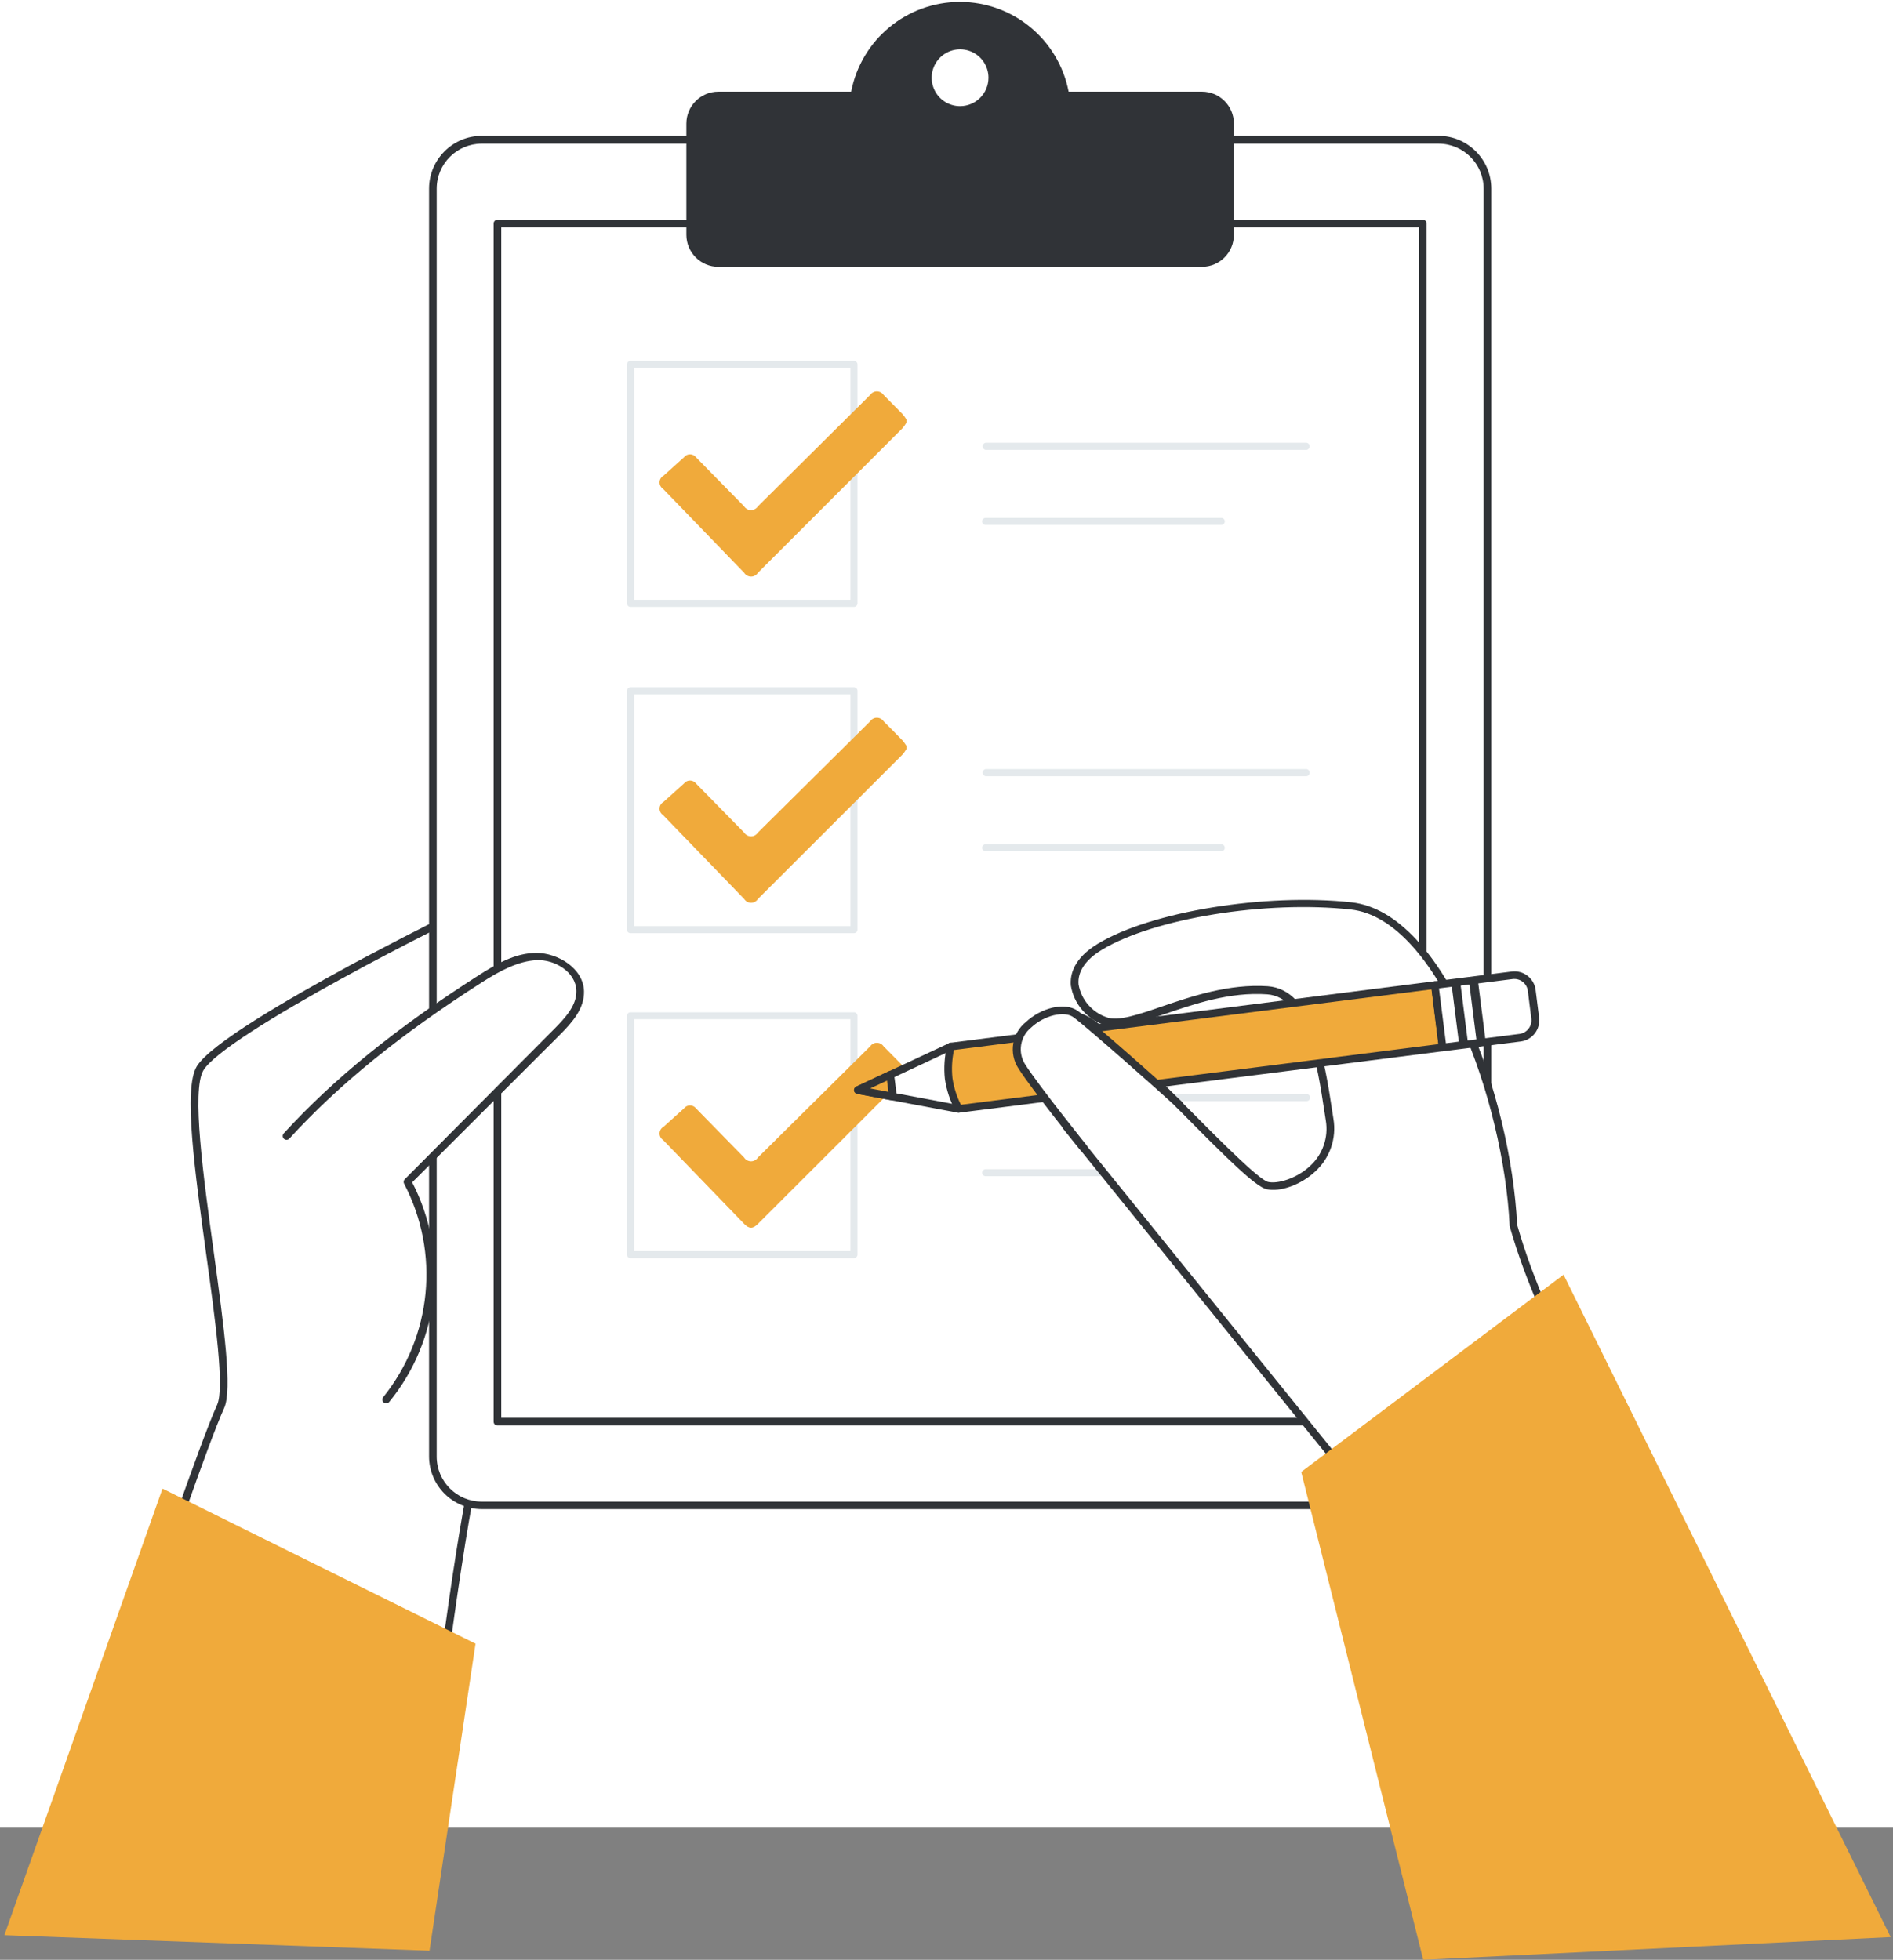 <?xml version="1.0" encoding="UTF-8"?>
<svg width="456px" height="472px" viewBox="0 0 456 472" version="1.1" xmlns="http://www.w3.org/2000/svg" xmlns:xlink="http://www.w3.org/1999/xlink">
    <rect x="0" y="0" width="456" height="472" fill="#808080" stroke="none"/>
    <title>Group 3@1x</title>
    <g id="Page-1" stroke="none" stroke-width="1" fill="none" fill-rule="evenodd">
        <g id="ШФ_Страница-клуба" transform="translate(-832, -3316)">
            <g id="Group-28" transform="translate(0, 3316)">
                <g id="Group-14-Copy-2" transform="translate(72, 0)">
                    <g id="Group-3" transform="translate(760, 0)">
                        <rect id="Rectangle" fill="#FFFFFF" x="0" y="4.54747351e-13" width="456" height="440"></rect>
                        <g id="checklist__flatline-2" transform="translate(1, 0)" fill-rule="nonzero">
                            <g id="checklist__flatline">
                                <path d="M103.494,419.611 C103.494,419.611 110.499,362.44 114.526,349.95 C118.553,337.46 117.413,217.803 117.542,216.589 C117.67,215.375 52.856,247.694 47.193,257.315 C41.529,266.935 56.276,329.679 52.139,338.748 C48.002,347.817 34.524,387.549 34.524,387.549 L103.494,419.611 Z" id="Path" fill="#FFFFFF"></path>
                                <path d="M103.494,420.531 C103.36,420.526 103.229,420.495 103.108,420.439 L34.119,388.377 C33.686,388.191 33.469,387.701 33.623,387.255 C34.175,385.618 47.193,347.357 51.293,338.362 C53.132,334.37 50.852,317.852 48.645,301.885 C45.979,282.405 43.129,262.263 46.384,256.855 C49.638,251.447 68.283,240.649 83.507,232.39 C88.508,229.686 116.034,215.154 117.799,215.688 C118.217,215.83 118.483,216.241 118.443,216.681 C118.443,216.957 118.443,220.194 118.443,224.646 C118.535,253.066 118.81,339.521 115.354,350.245 C111.419,362.496 104.468,419.151 104.321,419.721 C104.244,420.174 103.861,420.511 103.402,420.531 L103.494,420.531 Z M35.645,387.052 L102.74,418.323 C103.806,409.678 109.911,361.3 113.625,349.766 C115.85,342.85 116.861,300.781 116.622,224.683 C116.622,221.004 116.622,218.943 116.622,217.821 C108.091,221.206 53.021,249.221 47.983,257.811 C45.133,262.668 47.983,283.38 50.502,301.646 C52.929,319.36 55.025,334.756 52.985,339.153 C49.215,347.338 37.613,381.442 35.645,387.052 L35.645,387.052 Z" id="Shape" fill="#303337"></path>
                                <polygon id="Path" fill="#F0AA3B" points="102.464 469.81 113.552 395.864 38.146 358.522 0.048 466.076"></polygon>
                                <rect id="Rectangle" fill="#FFFFFF" x="103.273" y="33.681" width="254.036" height="328.842" rx="6.4"></rect>
                                <path d="M345.542,363.461 L115.023,363.461 C108.027,363.44 102.364,357.767 102.354,350.768 L102.354,45.416 C102.364,38.418 108.027,32.744 115.023,32.724 L345.542,32.724 C352.544,32.734 358.219,38.411 358.229,45.416 L358.229,350.768 C358.219,357.774 352.544,363.45 345.542,363.461 Z M115.023,34.6 C109.038,34.611 104.193,39.467 104.193,45.453 L104.193,350.805 C104.193,356.792 109.038,361.648 115.023,361.658 L345.542,361.658 C351.529,361.648 356.38,356.795 356.39,350.805 L356.39,45.453 C356.38,39.464 351.529,34.611 345.542,34.6 L115.023,34.6 Z" id="Shape" fill="#303337"></path>
                                <rect id="Rectangle" fill="#FFFFFF" x="118.829" y="53.841" width="222.907" height="288.557"></rect>
                                <path d="M341.735,343.318 L118.829,343.318 C118.321,343.318 117.909,342.907 117.909,342.399 L117.909,53.841 C117.909,53.333 118.321,52.921 118.829,52.921 L341.735,52.921 C342.243,52.921 342.655,53.333 342.655,53.841 L342.655,342.399 C342.655,342.907 342.243,343.318 341.735,343.318 Z M119.748,341.479 L340.816,341.479 L340.816,54.761 L119.748,54.761 L119.748,341.479 Z" id="Shape" fill="#303337"></path>
                                <path d="M288.542,22.074 L256.419,22.074 C253.988,9.524 243.005,0.461 230.227,0.461 C217.449,0.461 206.465,9.524 204.035,22.074 L172.041,22.074 C167.793,22.074 164.347,25.513 164.337,29.763 L164.337,56.564 C164.347,60.813 167.793,64.253 172.041,64.253 L288.542,64.253 C292.786,64.253 296.227,60.81 296.227,56.564 L296.227,29.744 C296.217,25.505 292.779,22.074 288.542,22.074 L288.542,22.074 Z M230.291,25.569 C227.523,25.576 225.023,23.914 223.959,21.357 C222.894,18.801 223.475,15.855 225.43,13.894 C227.385,11.933 230.328,11.344 232.886,12.402 C235.444,13.46 237.113,15.956 237.113,18.726 C237.103,22.494 234.058,25.548 230.291,25.569 L230.291,25.569 Z" id="Shape" fill="#303337"></path>
                                <path d="M204.715,146.164 L150.877,146.164 C150.41,146.164 150.032,145.785 150.032,145.318 L150.032,87.761 C150.032,87.294 150.41,86.915 150.877,86.915 L204.715,86.915 C205.178,86.925 205.551,87.298 205.561,87.761 L205.561,145.318 C205.551,145.781 205.178,146.154 204.715,146.164 Z M151.723,144.453 L203.869,144.453 L203.869,88.607 L151.723,88.607 L151.723,144.453 Z" id="Shape" fill="#E4E9EC"></path>
                                <path d="M217.328,101.833 C217.046,102.31 216.72,102.759 216.354,103.176 L181.565,137.96 C181.208,138.524 180.587,138.865 179.92,138.865 C179.253,138.865 178.632,138.524 178.274,137.96 L158.71,117.726 C158.172,117.374 157.857,116.765 157.879,116.122 C157.902,115.479 158.259,114.894 158.821,114.58 L163.73,110.166 C164.077,109.695 164.626,109.418 165.21,109.418 C165.794,109.418 166.344,109.695 166.69,110.166 C170.527,114.102 174.382,118.033 178.256,121.957 C178.618,122.52 179.241,122.86 179.911,122.86 C180.58,122.86 181.203,122.52 181.565,121.957 L208.613,95.119 C208.975,94.58 209.582,94.256 210.231,94.256 C210.88,94.256 211.487,94.58 211.849,95.119 C213.375,96.664 214.901,98.191 216.409,99.736 C216.748,100.145 217.061,100.575 217.347,101.024 L217.328,101.833 Z" id="Path" fill="#F0AA3B"></path>
                                <path d="M313.75,108.345 L236.433,108.345 C236.008,108.282 235.694,107.918 235.694,107.489 C235.694,107.06 236.008,106.696 236.433,106.634 L313.75,106.634 C314.174,106.696 314.489,107.06 314.489,107.489 C314.489,107.918 314.174,108.282 313.75,108.345 L313.75,108.345 Z" id="Path" fill="#E4E9EC"></path>
                                <path d="M293.194,126.427 L236.433,126.427 C235.965,126.427 235.587,126.048 235.587,125.58 C235.587,125.113 235.965,124.734 236.433,124.734 L293.194,124.734 C293.661,124.734 294.039,125.113 294.039,125.58 C294.039,126.048 293.661,126.427 293.194,126.427 Z" id="Path" fill="#E4E9EC"></path>
                                <path d="M204.715,224.746 L150.877,224.746 C150.652,224.751 150.433,224.664 150.274,224.504 C150.114,224.344 150.027,224.126 150.031,223.9 L150.031,166.361 C150.031,165.894 150.41,165.515 150.877,165.515 L204.715,165.515 C205.178,165.525 205.551,165.898 205.561,166.361 L205.561,223.9 C205.561,224.124 205.472,224.34 205.313,224.498 C205.154,224.657 204.939,224.746 204.715,224.746 Z M151.723,223.054 L203.869,223.054 L203.869,167.208 L151.723,167.208 L151.723,223.054 Z" id="Shape" fill="#E4E9EC"></path>
                                <path d="M217.328,180.433 C217.046,180.91 216.72,181.36 216.354,181.776 L181.565,216.524 C181.208,217.087 180.587,217.429 179.92,217.429 C179.253,217.429 178.632,217.087 178.274,216.524 L158.71,196.29 C158.172,195.937 157.857,195.329 157.879,194.686 C157.902,194.043 158.259,193.458 158.821,193.144 L163.73,188.729 C164.077,188.259 164.626,187.981 165.21,187.981 C165.794,187.981 166.344,188.259 166.69,188.729 C170.527,192.666 174.382,196.596 178.256,200.52 C178.618,201.084 179.241,201.424 179.911,201.424 C180.58,201.424 181.203,201.084 181.565,200.52 L208.613,173.719 C208.975,173.18 209.582,172.857 210.231,172.857 C210.88,172.857 211.487,173.18 211.849,173.719 C213.375,175.246 214.901,176.773 216.409,178.336 C216.748,178.746 217.061,179.176 217.347,179.624 L217.328,180.433 Z" id="Path" fill="#F0AA3B"></path>
                                <path d="M313.75,186.945 L236.433,186.945 C236.008,186.883 235.694,186.519 235.694,186.09 C235.694,185.661 236.008,185.297 236.433,185.234 L313.75,185.234 C314.174,185.297 314.489,185.661 314.489,186.09 C314.489,186.519 314.174,186.883 313.75,186.945 L313.75,186.945 Z" id="Path" fill="#E4E9EC"></path>
                                <path d="M293.194,205.027 L236.433,205.027 C235.965,205.027 235.587,204.648 235.587,204.181 C235.587,203.714 235.965,203.335 236.433,203.335 L293.194,203.335 C293.661,203.335 294.039,203.714 294.039,204.181 C294.039,204.648 293.661,205.027 293.194,205.027 L293.194,205.027 Z" id="Path" fill="#E4E9EC"></path>
                                <path d="M204.715,303.016 L150.877,303.016 C150.41,303.016 150.032,302.637 150.032,302.169 L150.032,244.649 C150.032,244.182 150.41,243.803 150.877,243.803 L204.715,243.803 C205.178,243.813 205.551,244.186 205.561,244.649 L205.561,302.206 C205.532,302.655 205.164,303.007 204.715,303.016 L204.715,303.016 Z M151.723,301.323 L203.869,301.323 L203.869,245.459 L151.723,245.459 L151.723,301.323 Z" id="Shape" fill="#E4E9EC"></path>
                                <path d="M217.328,258.684 C217.046,259.161 216.72,259.611 216.354,260.027 L181.565,294.775 C180.37,295.97 179.451,295.989 178.274,294.775 C171.741,288.042 165.219,281.298 158.71,274.541 C158.172,274.188 157.857,273.58 157.879,272.937 C157.902,272.294 158.259,271.709 158.821,271.395 L163.73,266.98 C164.077,266.51 164.626,266.232 165.21,266.232 C165.794,266.232 166.344,266.51 166.69,266.98 L178.256,278.79 C178.618,279.353 179.241,279.694 179.911,279.694 C180.58,279.694 181.203,279.353 181.565,278.79 L208.613,252.007 C208.975,251.468 209.582,251.144 210.231,251.144 C210.88,251.144 211.487,251.468 211.849,252.007 C213.375,253.552 214.901,255.079 216.409,256.624 C216.748,257.034 217.061,257.464 217.347,257.912 L217.328,258.684 Z" id="Path" fill="#F0AA3B"></path>
                                <path d="M313.75,265.196 L236.433,265.196 C235.97,265.186 235.597,264.813 235.587,264.35 C235.587,264.126 235.676,263.91 235.835,263.752 C235.993,263.593 236.208,263.504 236.433,263.504 L313.75,263.504 C314.217,263.504 314.596,263.883 314.596,264.35 C314.586,264.813 314.213,265.186 313.75,265.196 L313.75,265.196 Z" id="Path" fill="#E4E9EC"></path>
                                <path d="M293.194,283.278 L236.433,283.278 C235.965,283.278 235.587,282.899 235.587,282.432 C235.597,281.969 235.97,281.596 236.433,281.586 L293.194,281.586 C293.657,281.596 294.03,281.969 294.039,282.432 C294.039,282.899 293.661,283.278 293.194,283.278 L293.194,283.278 Z" id="Path" fill="#E4E9EC"></path>
                                <path d="M68.025,273.41 C81.576,258.694 97.72,246.425 114.6,235.627 C118.774,232.942 123.278,230.256 128.243,230.109 C133.207,229.962 138.613,233.494 138.76,238.46 C138.871,242.36 135.929,245.597 133.244,248.357 L97.15,284.649 C106.08,301.577 104.062,322.2 92.02,337.074" id="Path" fill="#FFFFFF"></path>
                                <path d="M92.02,337.994 C91.806,338 91.597,337.928 91.432,337.791 C91.047,337.458 90.998,336.879 91.322,336.485 C103.068,321.879 105.039,301.695 96.341,285.091 C96.151,284.732 96.218,284.291 96.507,284.005 L132.527,247.805 C135.267,245.046 137.951,242.066 137.841,238.607 C137.712,234.101 132.656,231.047 128.261,231.25 C123.867,231.452 119.38,233.825 115.096,236.584 C95.477,249.129 80.731,261.086 68.705,274.219 C68.36,274.595 67.776,274.62 67.4,274.275 C67.024,273.929 67,273.345 67.345,272.969 C79.48,259.724 94.337,247.676 114.103,235.02 C118.626,232.132 123.113,229.502 128.225,229.502 C133.336,229.502 139.514,233.181 139.68,238.699 C139.808,242.893 136.866,246.223 133.833,249.258 L98.29,284.76 C107.16,301.904 104.992,322.683 92.774,337.626 C92.593,337.858 92.315,337.994 92.02,337.994 Z" id="Path" fill="#303337"></path>
                                <path d="M383.529,342.27 L339.014,374.166 L255.794,271.248 C255.923,265.73 252.117,241.504 260.336,245.495 C268.555,249.487 299.206,284.437 304.263,285.577 C309.319,286.718 321.032,280.979 319.266,269.666 C317.501,258.353 315.368,239.315 304.299,238.524 C287.512,237.328 271.901,248.475 265.264,245.882 C258.626,243.288 253.146,234.477 263.976,227.965 C276.369,220.607 303.049,215.825 324.433,218.143 C345.817,220.46 362.035,263.504 363.543,295.032 C369.169,315.082 380.036,333.348 383.529,342.27 Z" id="Path" fill="#FFFFFF"></path>
                                <path d="M339.014,375.086 C338.734,375.087 338.469,374.958 338.297,374.736 L255.095,271.837 C254.951,271.668 254.873,271.452 254.875,271.23 C254.875,270.126 254.765,268.194 254.599,265.969 C253.882,256.036 253.514,246.949 256.897,244.631 C258.072,243.916 259.547,243.916 260.722,244.631 C265.098,246.709 275.137,256.827 284.864,266.613 C293.028,274.835 302.277,284.143 304.465,284.658 C306.653,285.173 311.25,283.922 314.523,280.868 C317.615,278.095 319.066,273.927 318.365,269.832 L318.016,267.587 C316.361,256.679 313.861,240.179 304.244,239.48 C295.253,238.837 286.464,241.853 279.422,244.281 C273.188,246.415 268.279,248.107 264.933,246.838 C260.746,245.381 257.687,241.756 256.953,237.383 C256.714,234.716 257.651,230.78 263.498,227.266 C276.369,219.522 303.766,215.071 324.525,217.315 C347.049,219.78 362.936,264.166 364.462,294.977 C368.305,308.626 374.63,321.576 379.264,331.031 C381.415,335.409 383.272,339.198 384.375,342.067 C384.522,342.453 384.394,342.889 384.063,343.134 L339.547,375.049 C339.377,375.114 339.192,375.127 339.014,375.086 Z M256.732,270.935 L339.161,372.915 L382.389,341.939 C381.286,339.253 379.558,335.74 377.59,331.73 C372.92,322.183 366.558,309.104 362.642,295.271 C362.633,295.204 362.633,295.136 362.642,295.069 C361.226,265.638 345.615,221.362 324.36,219.044 C303.913,216.818 277.05,221.159 264.473,228.719 C260.483,231.129 258.534,234.017 258.81,237.107 C259.465,240.788 262.072,243.82 265.613,245.017 C268.316,246.029 273.188,244.373 278.833,242.424 C286.059,239.959 295.014,236.905 304.391,237.531 C315.424,238.34 318.108,255.704 319.855,267.201 L320.204,269.445 C321.005,274.164 319.341,278.965 315.791,282.174 C312.408,285.338 307.37,287.159 304.079,286.405 C301.486,285.817 294.591,279.047 283.577,267.882 C274.384,258.684 264.032,248.199 259.968,246.25 C258.681,245.643 258.129,246.029 257.945,246.158 C255.151,247.997 255.996,259.623 256.456,265.822 C256.585,267.992 256.714,269.74 256.732,270.935 L256.732,270.935 Z" id="Shape" fill="#303337"></path>
                                <polygon id="Path" fill="#FFFFFF" points="228.048 252.044 229.942 267.072 214.074 264.111 205.616 262.529 213.412 258.887"></polygon>
                                <path d="M229.942,267.992 L229.776,267.992 L205.45,263.449 C205.057,263.377 204.757,263.055 204.715,262.658 C204.66,262.261 204.868,261.874 205.23,261.701 L227.644,251.235 C227.909,251.097 228.224,251.097 228.489,251.235 C228.744,251.383 228.914,251.641 228.949,251.934 L230.788,266.962 C230.808,267.222 230.721,267.479 230.548,267.673 C230.374,267.868 230.129,267.983 229.868,267.992 L229.942,267.992 Z M208.613,262.143 L228.839,265.932 L227.257,253.405 L208.613,262.143 Z" id="Shape" fill="#303337"></path>
                                <path d="M346.516,252.283 L229.924,266.999 C228.703,264.702 227.882,262.214 227.496,259.641 C227.231,257.06 227.412,254.453 228.03,251.934 L344.604,237.218 L346.516,252.283 Z" id="Path" fill="#F0AA3B"></path>
                                <path d="M229.942,267.992 C229.615,267.99 229.315,267.815 229.151,267.532 C227.863,265.144 227.004,262.547 226.614,259.862 C226.331,257.171 226.511,254.452 227.147,251.823 C227.237,251.457 227.545,251.186 227.919,251.143 L344.512,236.335 C345.015,236.29 345.466,236.645 345.542,237.144 L347.38,252.173 C347.421,252.416 347.354,252.664 347.196,252.853 C347.048,253.042 346.829,253.161 346.59,253.184 L230.015,267.992 L229.942,267.992 Z M228.802,252.89 C228.323,255.107 228.199,257.385 228.434,259.641 C228.764,261.883 229.453,264.057 230.475,266.079 L345.505,251.474 L343.832,238.285 L228.802,252.89 Z" id="Shape" fill="#303337"></path>
                                <path d="M349.693,235.771 L368.485,235.77 L368.484,250.909 L349.692,250.91 C347.377,250.91 345.5,249.032 345.5,246.716 L345.501,239.965 C345.501,237.649 347.378,235.771 349.693,235.771 Z" id="Path" fill="#FFFFFF" transform="translate(356.993, 243.34) rotate(172.77) translate(-356.993, -243.34) "></path>
                                <path d="M346.516,253.203 C346.052,253.198 345.661,252.854 345.597,252.393 L343.758,237.365 C343.727,237.123 343.793,236.878 343.942,236.684 C344.094,236.497 344.31,236.372 344.549,236.335 L363.193,233.98 C365.994,233.633 368.549,235.614 368.912,238.413 L369.757,245.109 C370.105,247.911 368.125,250.467 365.326,250.83 L346.682,253.184 L346.516,253.203 Z M345.634,238.046 L347.307,251.253 L365.05,249.009 C366.84,248.761 368.1,247.124 367.882,245.33 L367.036,238.634 C366.926,237.77 366.476,236.985 365.786,236.453 C365.096,235.921 364.222,235.687 363.359,235.801 L345.634,238.046 Z" id="Shape" fill="#303337"></path>
                                <polygon id="Rectangle" fill="#303337" transform="translate(350.635, 244.122) rotate(-7.23) translate(-350.635, -244.122) " points="349.56 236.552 351.711 236.552 351.71 251.691 349.559 251.691"></polygon>
                                <polygon id="Rectangle" fill="#303337" transform="translate(354.873, 243.591) rotate(-7.23) translate(-354.873, -243.591) " points="353.798 236.022 355.949 236.022 355.949 251.16 353.797 251.16"></polygon>
                                <polygon id="Path" fill="#F0AA3B" points="213.412 258.887 214.074 264.111 205.616 262.529"></polygon>
                                <path d="M214.129,265.031 L213.945,265.031 L205.505,263.449 C205.112,263.377 204.813,263.055 204.77,262.658 C204.715,262.261 204.923,261.874 205.285,261.701 L213.063,258.022 C213.328,257.885 213.643,257.885 213.908,258.022 C214.163,258.17 214.333,258.429 214.368,258.721 L215.03,263.927 C215.067,264.189 214.989,264.454 214.817,264.655 C214.644,264.856 214.394,264.973 214.129,264.975 L214.129,265.031 Z M208.613,262.143 L213.007,262.97 L212.676,260.248 L208.613,262.143 Z" id="Shape" fill="#303337"></path>
                                <path d="M259.986,276.435 C259.986,276.435 248.476,262.143 245.111,256.863 C239.595,248.255 253.146,240.639 257.982,244.245 C261.457,246.801 279.366,262.639 282.97,266.042" id="Path" fill="#FFFFFF"></path>
                                <path d="M259.986,277.355 C259.706,277.356 259.441,277.227 259.269,277.006 C258.81,276.435 247.704,262.621 244.339,257.342 C241.945,253.685 242.743,248.804 246.178,246.102 C249.579,242.92 255.371,241.117 258.681,243.509 C261.991,245.9 280.102,261.903 283.743,265.38 C283.982,265.607 284.083,265.944 284.007,266.265 C283.93,266.586 283.688,266.842 283.372,266.937 C283.056,267.031 282.714,266.95 282.474,266.723 C278.796,263.265 260.998,247.5 257.578,244.999 C255.371,243.38 250.535,244.539 247.428,247.445 C244.725,249.603 244.09,253.455 245.957,256.367 C249.267,261.554 260.667,275.718 260.777,275.865 C260.934,276.051 261.009,276.293 260.985,276.536 C260.961,276.779 260.839,277.001 260.648,277.153 C260.464,277.307 260.225,277.381 259.986,277.355 Z" id="Path" fill="#303337"></path>
                                <polygon id="Path" fill="#F0AA3B" points="312.445 354.503 341.838 472 454.445 466.535 375.64 307"></polygon>
                            </g>
                        </g>
                    </g>
                </g>
            </g>
        </g>
    </g>
</svg>
